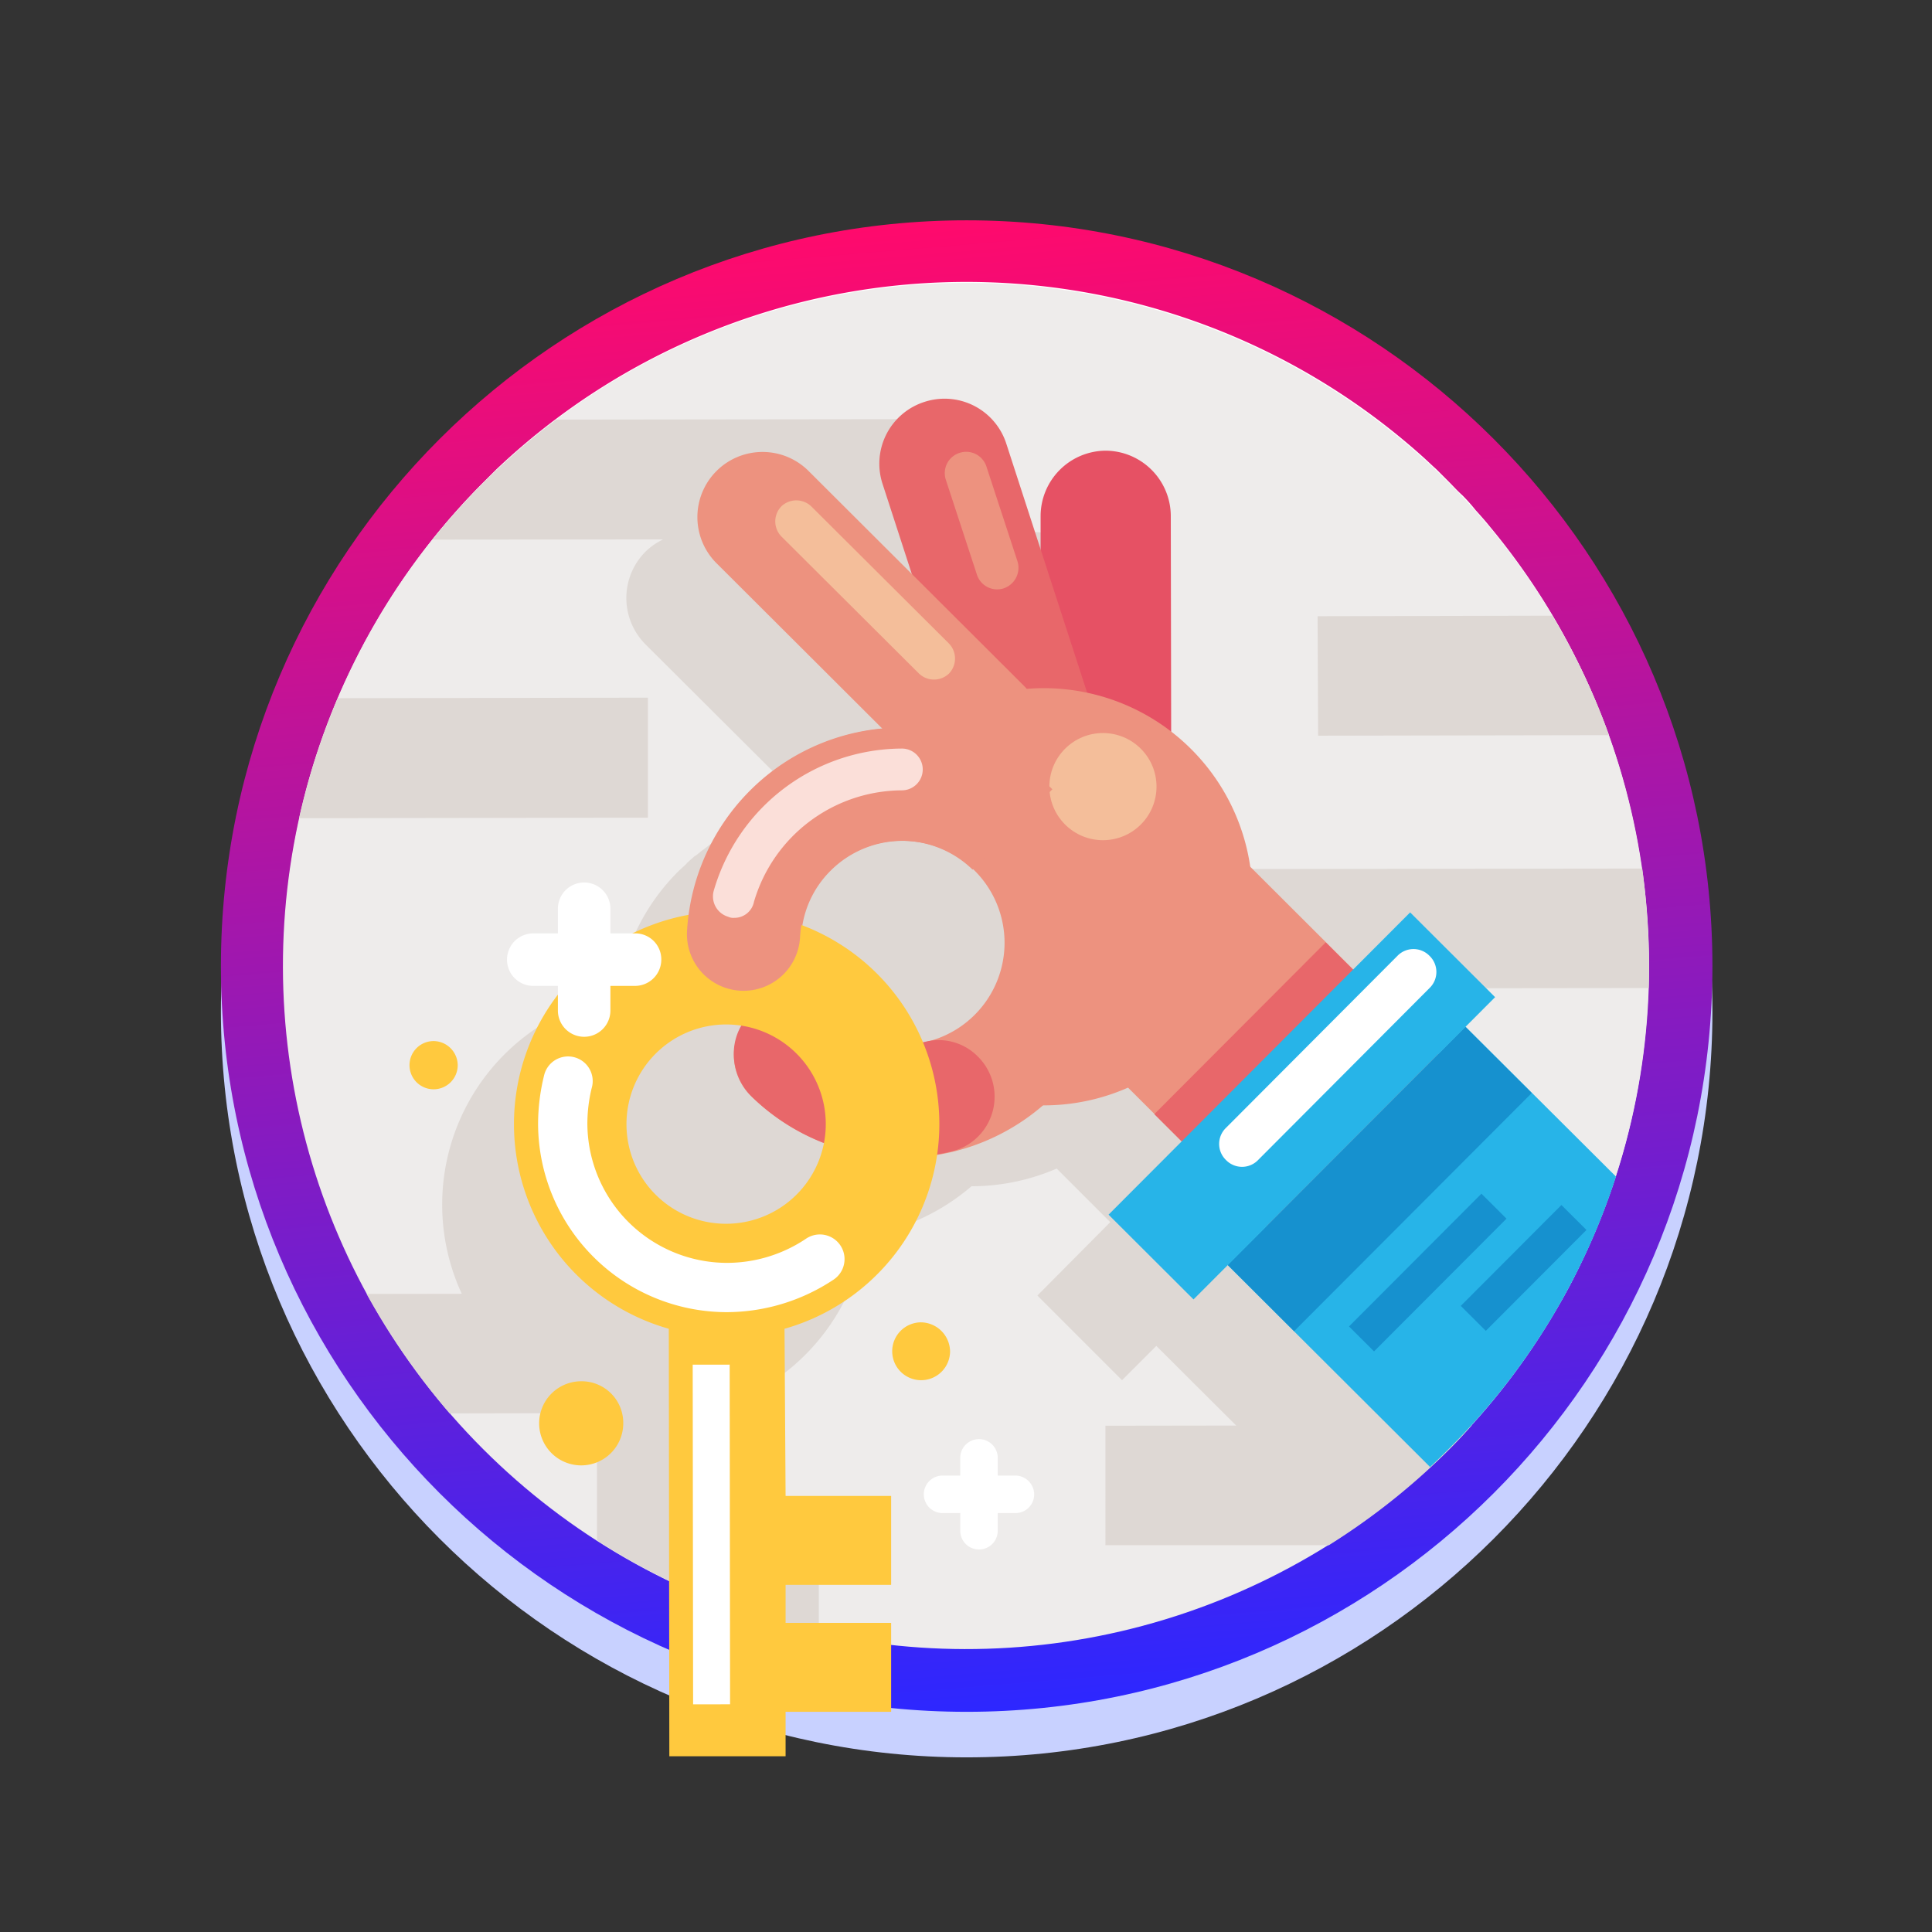 <svg xmlns="http://www.w3.org/2000/svg" xmlns:xlink="http://www.w3.org/1999/xlink" width="360.621" height="360.621" viewBox="0 0 360.621 360.621">
  <rect x="0" y="0" width="360.621" height="360.621" fill="#333333" stroke="none"/>
  <defs>
    <linearGradient id="linear-gradient" x1="0.458" y1="0.002" x2="0.541" y2="0.998" gradientUnits="objectBoundingBox">
      <stop offset="0" stop-color="#ff0a6c"/>
      <stop offset="1" stop-color="#2d27ff"/>
    </linearGradient>
  </defs>
  <g id="key" transform="translate(-10.364 0.323)">
    <g id="组_974" data-name="组 974">
      <path id="路径_1847" data-name="路径 1847" d="M190.8,49.3c-76.7,0-139.2,62.4-139.2,139.2,0,76.7,62.4,139.2,139.2,139.2,76.7,0,139.2-62.4,139.2-139.2S267.5,49.3,190.8,49.3Z" fill="#c8d1ff"/>
      <path id="路径_1848" data-name="路径 1848" d="M190.8,40.8C114.1,40.8,51.6,103.2,51.6,180c0,76.7,62.4,139.2,139.2,139.2C267.5,319.2,330,256.8,330,180S267.5,40.8,190.8,40.8Z" fill="url(#linear-gradient)"/>
      <path id="路径_1849" data-name="路径 1849" d="M318.1,180a127.227,127.227,0,0,1-13,56.2q-1.95,4.05-4.2,7.8a122.674,122.674,0,0,1-12.5,17.7c-.9,1-1.7,2-2.6,3-.8.9-1.7,1.9-2.5,2.8a29.488,29.488,0,0,1-2.5,2.5l-2.4,2.4c-.8.8-1.7,1.6-2.5,2.3A127.5,127.5,0,0,1,103,272.3l-2.4-2.4-.1-.1c-1.7-1.7-3.3-3.4-4.9-5.2-.9-1-1.7-1.9-2.5-2.9l-.1-.1A127.5,127.5,0,0,1,93,98l.1-.1c.8-1,1.7-2,2.5-2.9,1.6-1.8,3.2-3.5,4.9-5.2l.1-.1,2.4-2.4a127.5,127.5,0,0,1,172.9-2.4c.9.8,1.7,1.6,2.5,2.3l2.4,2.4c.8.8,1.6,1.7,2.5,2.5a33.289,33.289,0,0,1,2.5,2.8c.9,1,1.8,2,2.6,3A128.253,128.253,0,0,1,318.1,180Z" fill="#fff"/>
    </g>
    <g id="组_976" data-name="组 976">
      <circle id="椭圆_223" data-name="椭圆 223" cx="127.5" cy="127.5" r="127.5" transform="translate(10.365 179.988) rotate(-45)" fill="#eeeceb"/>
      <g id="组_975" data-name="组 975">
        <path id="路径_1850" data-name="路径 1850" d="M256.4,137l54.3-.1a126.339,126.339,0,0,0-10.6-22.3l-43.8.1Z" fill="#ded8d4"/>
        <path id="路径_1851" data-name="路径 1851" d="M131.3,129.9l-57.9.1a127.078,127.078,0,0,0-7.2,22.4l65.1-.1Z" fill="#ded8d4"/>
        <path id="路径_1852" data-name="路径 1852" d="M144.1,241.1l-65.3.1a133.047,133.047,0,0,0,15.5,22.3l49.8-.1Z" fill="#ded8d4"/>
        <path id="路径_1853" data-name="路径 1853" d="M216.7,288.1h41.7a127.6,127.6,0,0,0,22.6-18c1.4-1.4,2.8-2.9,4.1-4.4l-68.4.1Z" fill="#ded8d4"/>
        <path id="路径_1854" data-name="路径 1854" d="M231.7,184.2l86.4-.1a138.341,138.341,0,0,0-1.2-22.3l-85.2.1Z" fill="#ded8d4"/>
        <path id="路径_1855" data-name="路径 1855" d="M194.7,77.9l-80.5.1a128.858,128.858,0,0,0-13.8,12,130.343,130.343,0,0,0-9.3,10.4l103.6-.1Z" fill="#ded8d4"/>
      </g>
      <path id="路径_1856" data-name="路径 1856" d="M283,218.8l-12.4-12.4,5.5-5.6L260.3,185l-10.7,10.7-5.1-5.1-14-13.9a38.089,38.089,0,0,0-11.1-22.1,39.023,39.023,0,0,0-3.8-3.3V111.1A12.163,12.163,0,0,0,203.4,99h0a12.163,12.163,0,0,0-12.1,12.2v6.3l-6.4-19.7a12.144,12.144,0,1,0-23.1,7.5l5.5,16.8L148,102.7a12.253,12.253,0,0,0-17.2,0h0a12.253,12.253,0,0,0,0,17.2l30.9,30.8h-.5c-.6.1-1.1.1-1.7.2h-.3c-.5.1-1.1.2-1.6.3-.1,0-.2.1-.4.1l-1.5.3c-.1,0-.3.1-.4.1a5.733,5.733,0,0,0-1.4.4c-.2.1-.3.1-.5.2-.4.1-.9.3-1.3.4-.2.1-.4.1-.6.2-.4.2-.8.3-1.3.5l-.6.3c-.4.2-.8.3-1.2.5-.2.1-.5.2-.7.3-.4.2-.7.3-1.1.5-.2.1-.5.3-.7.4-.3.2-.7.4-1,.6s-.5.3-.8.5l-.9.6a5.545,5.545,0,0,0-.8.6c-.3.2-.5.4-.8.6s-.6.5-.9.7a3.039,3.039,0,0,1-.7.5c-.3.3-.7.6-1,.9-.2.2-.4.3-.5.5-.5.5-1,.9-1.5,1.4a39.687,39.687,0,0,0-11.4,23.2,39.649,39.649,0,0,0-3.8,77.2v24.5a126.834,126.834,0,0,0,41.4,17.2V293.8H143.5V262.7a39.884,39.884,0,0,0,28.4-32.4h.3a.367.367,0,0,0,.3-.1,40.206,40.206,0,0,0,19.2-9.1,40.1,40.1,0,0,0,15.9-3.3l4.9,4.9h0l5.1,5.1L204,241.5l15.8,15.8,6.4-6.4L261.4,286a126.488,126.488,0,0,0,18.1-14.7,127.2,127.2,0,0,0,19.1-36.9Z" fill="#ded8d4"/>
      <path id="路径_1857" data-name="路径 1857" d="M312,219.3l-28.1-28-44.4,44.5,37.8,37.7c1.2-1.1,2.4-2.3,3.6-3.5A126.462,126.462,0,0,0,312,219.3Z" fill="#27b4e8"/>
      <path id="路径_1858" data-name="路径 1858" d="M216.8,164.8h0a12.228,12.228,0,0,1-12.2-12.1V96a12.228,12.228,0,0,1,12.1-12.2h0a12.228,12.228,0,0,1,12.2,12.1l.1,56.7A12.314,12.314,0,0,1,216.8,164.8Z" fill="#e65164"/>
      <path id="路径_1859" data-name="路径 1859" d="M207.9,151.7h0a12.107,12.107,0,0,1-15.3-7.8L175.1,90a12.107,12.107,0,0,1,7.8-15.3h0a12.107,12.107,0,0,1,15.3,7.8l17.5,53.9A12.107,12.107,0,0,1,207.9,151.7Z" fill="#e8676a"/>
      <path id="路径_1860" data-name="路径 1860" d="M197.7,109.5h0a3.969,3.969,0,0,1-5-2.6l-5.8-17.7a3.969,3.969,0,0,1,2.6-5h0a3.969,3.969,0,0,1,5,2.6l5.8,17.7A4.051,4.051,0,0,1,197.7,109.5Z" fill="#ed927f"/>
      <path id="路径_1861" data-name="路径 1861" d="M207.2,204a40.227,40.227,0,0,1-56.8.1,10.607,10.607,0,0,1,15-15,19.021,19.021,0,1,0,0-26.9,18.671,18.671,0,0,0-5.5,12.4,10.564,10.564,0,0,1-21.1-1.1,40.211,40.211,0,0,1,68.5-26.3A40.319,40.319,0,0,1,207.2,204Z" fill="#ed927f"/>
      <path id="路径_1862" data-name="路径 1862" d="M165.3,189.1a10.623,10.623,0,0,0-15.1.1c-4.1,4.2-3.7,11.1.5,15.2A40.09,40.09,0,0,0,188,214.6a10.529,10.529,0,0,0,4.9-17.7h0a10.252,10.252,0,0,0-9.7-2.8A19.139,19.139,0,0,1,165.3,189.1Z" fill="#e8676a"/>
      <path id="路径_1863" data-name="路径 1863" d="M177.7,139.5l-1.2,1.2A39,39,0,0,1,196,204.9a38.937,38.937,0,1,0-18.3-65.4Z" fill="#ed927f"/>
      <path id="路径_1864" data-name="路径 1864" d="M201.4,144.8h0a12.161,12.161,0,0,1-17.2,0l-40.1-40a12.161,12.161,0,0,1,0-17.2h0a12.161,12.161,0,0,1,17.2,0l40.1,40A12.161,12.161,0,0,1,201.4,144.8Z" fill="#ed927f"/>
      <rect id="矩形_480" data-name="矩形 480" width="45.3" height="59.5" transform="translate(204.854 186.662) rotate(-45.065)" fill="#ed927f"/>
      <rect id="矩形_481" data-name="矩形 481" width="45.3" height="35.5" transform="translate(225.822 207.642) rotate(-45.065)" fill="#e8676a"/>
      <rect id="矩形_482" data-name="矩形 482" width="62.8" height="17.5" transform="translate(239.531 235.794) rotate(-45.065)" fill="#1691cf"/>
      <path id="路径_1865" data-name="路径 1865" d="M156.8,247.7a39.7,39.7,0,1,0-21.6,0l.1,79.8H157v-8.3h19.7V302.6H157v-7.1h19.7V278.9H157Zm-29.5-38.2a18.6,18.6,0,1,1,18.6,18.6A18.565,18.565,0,0,1,127.3,209.5Z" fill="#ffc93e"/>
      <rect id="矩形_483" data-name="矩形 483" width="79.7" height="22.4" transform="translate(217.284 226.403) rotate(-45.065)" fill="#27b4e8"/>
      <rect id="矩形_484" data-name="矩形 484" width="35" height="6.6" transform="translate(262.167 247.264) rotate(-45.065)" fill="#1691cf"/>
      <rect id="矩形_485" data-name="矩形 485" width="26.6" height="6.6" transform="translate(283.028 243.428) rotate(-45.065)" fill="#1691cf"/>
      <path id="路径_1866" data-name="路径 1866" d="M187.5,125.4h0a4.047,4.047,0,0,1-5.6,0L156.2,99.8a4.046,4.046,0,0,1,0-5.6h0a4.047,4.047,0,0,1,5.6,0l25.7,25.6A4.046,4.046,0,0,1,187.5,125.4Z" fill="#f4be9a"/>
      <rect id="矩形_486" data-name="矩形 486" width="6.9" height="63.4" transform="translate(139.662 254.404) rotate(-0.068)" fill="#fff"/>
      <path id="路径_1867" data-name="路径 1867" d="M146,244.6a35.252,35.252,0,0,1-35.2-35.2,38.05,38.05,0,0,1,1.1-8.9,4.6,4.6,0,1,1,8.9,2.3,28.4,28.4,0,0,0-.8,6.6,26.1,26.1,0,0,0,26.1,26,26.514,26.514,0,0,0,14.7-4.5,4.6,4.6,0,1,1,5.2,7.6A36.163,36.163,0,0,1,146,244.6Z" fill="#fff"/>
      <circle id="椭圆_224" data-name="椭圆 224" cx="10" cy="10" r="10" transform="translate(202.094 146.505) rotate(-45)" fill="#f4be9a"/>
      <path id="路径_1868" data-name="路径 1868" d="M150.3,147.3a40.377,40.377,0,0,0-11.7,26.2,10.564,10.564,0,0,0,21.1,1.1A18.977,18.977,0,0,1,191.9,162l14.9-15A40.047,40.047,0,0,0,150.3,147.3Z" fill="#ed927f"/>
      <path id="路径_1869" data-name="路径 1869" d="M147.4,171a2.153,2.153,0,0,1-1.1-.2,3.957,3.957,0,0,1-2.7-4.9,36.721,36.721,0,0,1,35.1-26.5,3.9,3.9,0,1,1,0,7.8A28.921,28.921,0,0,0,151.1,168,3.724,3.724,0,0,1,147.4,171Z" fill="#fbdfd9"/>
      <path id="路径_1870" data-name="路径 1870" d="M128.9,173.9h-4.6v-4.6a4.9,4.9,0,0,0-9.8,0v4.6h-4.6a4.9,4.9,0,1,0,0,9.8h4.6v4.6a4.9,4.9,0,0,0,9.8,0v-4.6h4.6a4.908,4.908,0,0,0,4.9-4.9A4.845,4.845,0,0,0,128.9,173.9Z" fill="#fff"/>
      <path id="路径_1871" data-name="路径 1871" d="M199.9,275.1h-3.3v-3.3a3.5,3.5,0,0,0-7,0v3.3h-3.3a3.5,3.5,0,0,0,0,7h3.3v3.3a3.5,3.5,0,0,0,7,0v-3.3h3.3a3.478,3.478,0,0,0,3.5-3.5A3.543,3.543,0,0,0,199.9,275.1Z" fill="#fff"/>
      <path id="路径_1872" data-name="路径 1872" d="M95.8,198.5a4.5,4.5,0,1,1-4.5-4.5A4.546,4.546,0,0,1,95.8,198.5Z" fill="#ffc93e"/>
      <path id="路径_1873" data-name="路径 1873" d="M187.7,251.9a5.4,5.4,0,1,1-5.4-5.4A5.508,5.508,0,0,1,187.7,251.9Z" fill="#ffc93e"/>
      <path id="路径_1874" data-name="路径 1874" d="M126.7,265.3a7.85,7.85,0,1,1-7.9-7.8A7.768,7.768,0,0,1,126.7,265.3Z" fill="#ffc93e"/>
      <path id="路径_1875" data-name="路径 1875" d="M277.2,184.1l-32,32.1a4.167,4.167,0,0,1-6,0h0a4.167,4.167,0,0,1,0-6l32-32.1a4.167,4.167,0,0,1,6,0h0A4.167,4.167,0,0,1,277.2,184.1Z" fill="#fff"/>
    </g>
  </g>
</svg>
